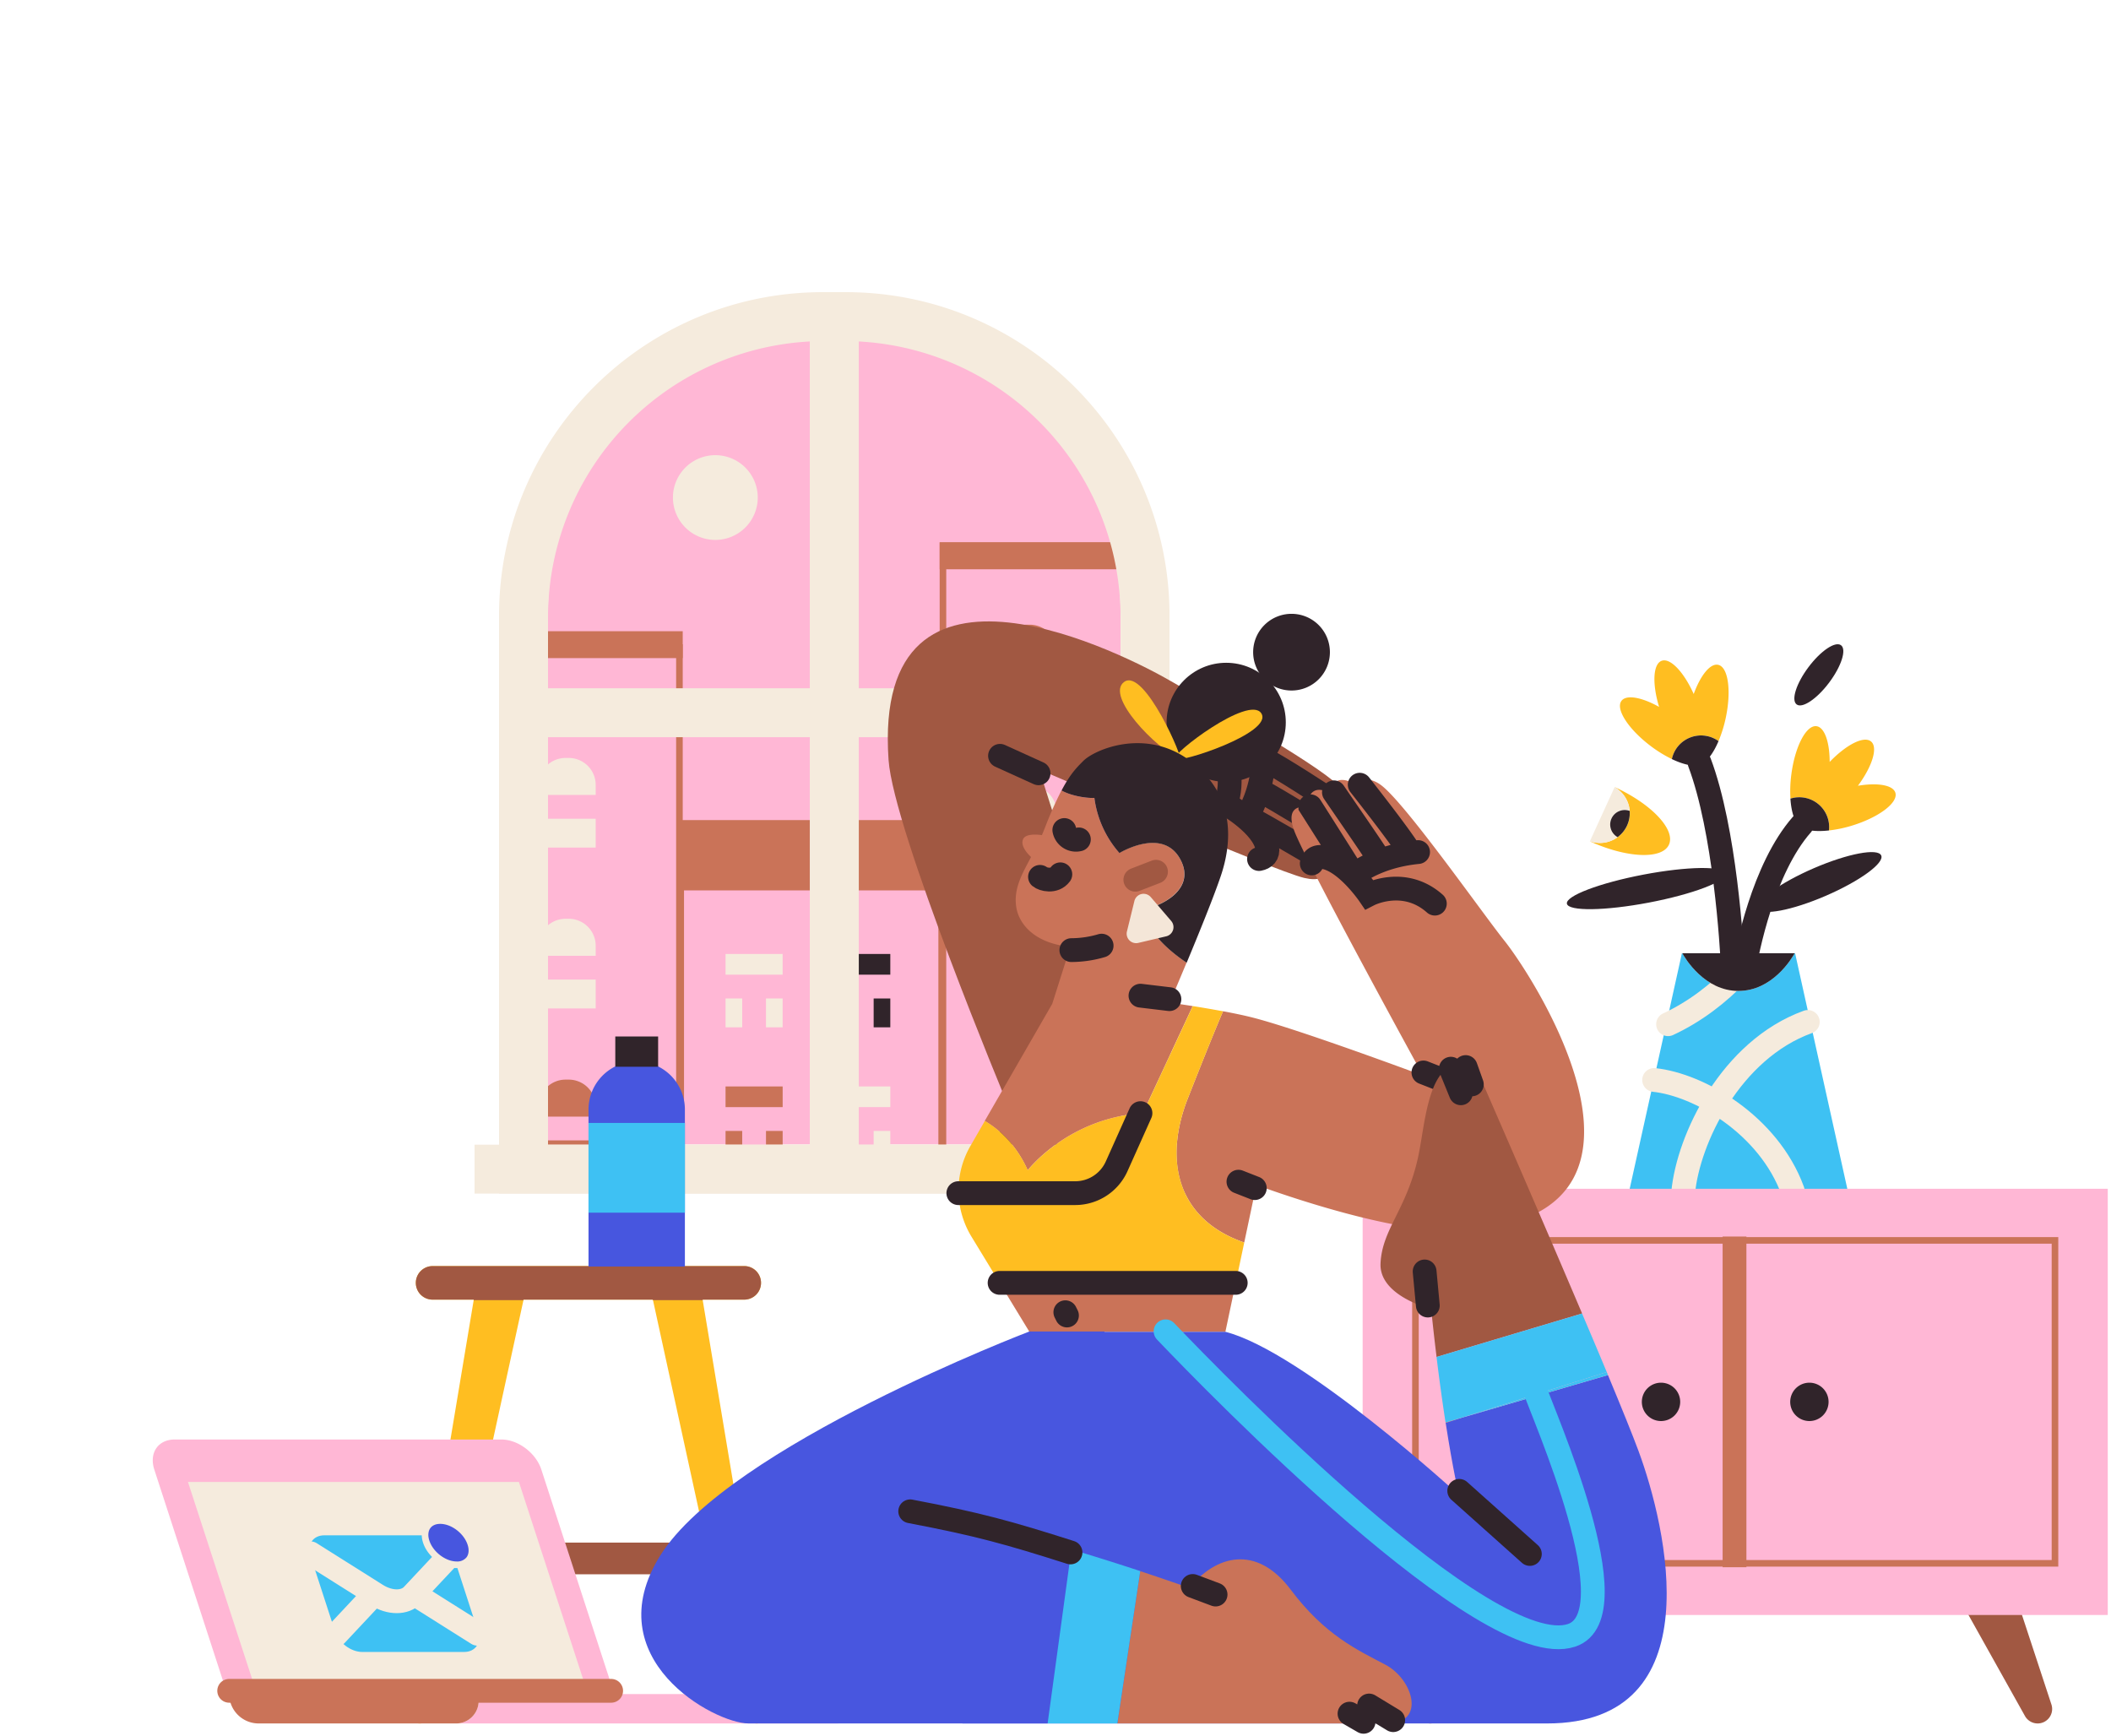 <svg width="355" height="292" fill="none" xmlns="http://www.w3.org/2000/svg"><path d="M137.643 57.314h5.308A45.511 45.511 0 01175.12 70.63a45.444 45.444 0 0113.324 32.144v89.69H92.15v-89.69a45.44 45.44 0 0113.325-32.144 45.509 45.509 0 0132.168-13.315z" fill="#FFB7D5"/><path d="M157.805 139.061v54.808h-42.777v-54.808h42.777zm1.108-1.107H113.92v57.021h44.993v-57.021z" fill="#CA7358"/><path d="M158.913 137.954H113.92v11.789h44.993v-11.789z" fill="#CA7358"/><path d="M113.704 109.455v84.687H87.936v-84.687h25.768zm1.108-1.107H86.828v86.901h27.984v-86.901zm78.314-16.027v101.537h-33.998V92.321h33.998zm1.107-1.107h-36.212v103.75h36.212V91.214z" fill="#CA7358"/><path d="M172.637 105.059h.529a4.53 4.53 0 014.535 4.531v10.544h-9.599V109.59a4.53 4.53 0 014.535-4.531z" fill="#CA7358"/><path d="M167.006 113.281h11.795" stroke="#FFB7D5" stroke-width="4" stroke-linecap="round" stroke-linejoin="round"/><path d="M172.637 132.105h.529a4.538 4.538 0 014.535 4.532v10.55h-9.599V136.64a4.538 4.538 0 014.535-4.532v-.003z" fill="#F5EBDD"/><path d="M167.006 140.331h11.795" stroke="#FFB7D5" stroke-width="4" stroke-linecap="round" stroke-linejoin="round"/><path d="M172.637 159.155h.529a4.538 4.538 0 014.535 4.532v10.544h-9.599v-10.544a4.538 4.538 0 014.535-4.532z" fill="#F5EBDD"/><path d="M167.006 167.378h11.795" stroke="#FFB7D5" stroke-width="4" stroke-linecap="round" stroke-linejoin="round"/><path d="M172.637 186.197h.529a4.533 4.533 0 014.535 4.532v9.683h-9.599v-9.683a4.533 4.533 0 014.535-4.532z" fill="#30242A"/><path d="M95.112 127.469h.53a4.536 4.536 0 014.534 4.532v10.543h-9.599v-10.543a4.532 4.532 0 014.535-4.532z" fill="#F5EBDD"/><path d="M89.48 135.691h11.795" stroke="#FFB7D5" stroke-width="4" stroke-linecap="round" stroke-linejoin="round"/><path d="M95.112 154.516h.53a4.536 4.536 0 014.534 4.531v10.55h-9.599V159.05a4.53 4.53 0 014.535-4.534z" fill="#F5EBDD"/><path d="M89.48 162.741h11.795" stroke="#FFB7D5" stroke-width="4" stroke-linecap="round" stroke-linejoin="round"/><path d="M95.112 181.565h.53a4.537 4.537 0 014.534 4.532v10.544h-9.599v-10.544a4.537 4.537 0 014.535-4.532z" fill="#CA7358"/><path d="M89.48 189.788h11.795" stroke="#FFB7D5" stroke-width="4" stroke-linecap="round" stroke-linejoin="round"/><path d="M194.233 91.214h-36.212v4.524h36.212v-4.524zm-79.421 14.94H86.828v4.524h27.984v-4.524z" fill="#CA7358"/><path d="M131.616 160.434h-9.602v12.336h9.602v-12.336z" fill="#F5EBDD"/><path d="M120.915 165.917h11.797m-5.898 7.401v-7.401" stroke="#FFB7D5" stroke-width="4" stroke-linecap="round" stroke-linejoin="round"/><path d="M131.616 182.713h-9.602v12.337h9.602v-12.337z" fill="#CA7358"/><path d="M120.915 188.194h11.797m-5.898 7.404v-7.404" stroke="#FFB7D5" stroke-width="4" stroke-linecap="round" stroke-linejoin="round"/><path d="M149.72 160.434h-9.602v12.336h9.602v-12.336z" fill="#30242A"/><path d="M139.022 165.917h11.798m-5.901 7.401v-7.401" stroke="#FFB7D5" stroke-width="4" stroke-linecap="round" stroke-linejoin="round"/><path d="M149.72 182.713h-9.602v12.337h9.602v-12.337z" fill="#F5EBDD"/><path d="M139.022 188.194h11.798m-5.901 7.404v-7.404" stroke="#FFB7D5" stroke-width="4" stroke-linecap="round" stroke-linejoin="round"/><path d="M120.297 90.802a7.13 7.13 0 007.132-7.127 7.13 7.13 0 00-7.132-7.127 7.13 7.13 0 00-7.132 7.127 7.13 7.13 0 007.132 7.127zm80.493 101.706H79.804v8.225H200.79v-8.225z" fill="#F5EBDD"/><path d="M142.209 49.133h-3.824c-30.071 0-54.464 24.37-54.464 54.426v97.174h112.755v-97.174c0-30.057-24.388-54.426-54.467-54.426zm-6.028 143.374H92.158v-68.533h44.023v68.533zm0-76.758H92.158v-11.91a46.462 46.462 0 0112.754-31.974 46.531 46.531 0 0131.269-14.44v58.324zm52.263 76.758h-44.023v-68.533h44.023v68.533zm0-76.758h-44.023V57.425a46.531 46.531 0 0131.269 14.44 46.465 46.465 0 0112.754 31.974v11.91z" fill="#F5EBDD"/><path d="M169.267 185.284s-19.01-45.595-19.84-57.481c-2.791-40.003 40.639-17.214 47.431-13.28 4.945 2.867 24.337 13.709 28.208 17.574 2.492 2.49.759 4.336.759 4.336s2.91 3.818-1.183 4.271c2.91 3.818-1.73 4.336-1.73 4.336s1.243 3.726-3.577 2.606c-5.194-1.209-44.577-18.244-44.577-18.244s8.799 27.758 11.546 36.54l-17.037 19.342z" fill="#A15842"/><path d="M211.721 144.467c.936-.185 1.567-.725 1.384-1.884-.595-3.807-6.96-7.404-6.96-7.404s2.552-6.139-2.459-10.881m19.163 20.545c-2.285-1.336-10.657-6.23-12.642-7.248m14.513 2.985c-2.857-1.71-9.818-6.04-12.692-7.545m13.731 2.869c-3.6-2.385-10.389-6.803-13.074-8.159m-2.8 9.324c.958-1.732 2.597-5.174 2.686-10.69" stroke="#30242A" stroke-width="4" stroke-miterlimit="10" stroke-linecap="round"/><path d="M174.653 130.05l-6.485-2.944" stroke="#30242A" stroke-width="4" stroke-linecap="round" stroke-linejoin="round"/><path d="M75.856 259.425v5.331h46.13v-5.331h-46.13z" fill="#A15842"/><path d="M129.583 287.083l-11.426-68.516h6.999a2.827 2.827 0 002.824-2.822 2.82 2.82 0 00-2.824-2.822H72.752a2.825 2.825 0 00-2.824 2.822 2.82 2.82 0 002.824 2.822h6.922l-11.427 68.511a2.361 2.361 0 00.525 1.925 2.363 2.363 0 001.812.841 2.374 2.374 0 002.317-1.865l15.148-69.412h21.743l15.134 69.41a2.365 2.365 0 002.315 1.864 2.362 2.362 0 002.289-1.738c.092-.332.11-.68.053-1.02z" fill="#FFBE21"/><path d="M125.156 218.567a2.827 2.827 0 002.824-2.822 2.82 2.82 0 00-2.824-2.822H72.752a2.826 2.826 0 00-2.824 2.822 2.82 2.82 0 002.824 2.822h6.922l-.014.085h8.359l.02-.085h21.742l.02.085h8.369l-.013-.085h6.999z" fill="#A15842"/><path d="M103.313 284.9H38.226l-12.274-37.743c-.911-2.799.623-5.068 3.422-5.068H84.32c2.802 0 5.814 2.269 6.72 5.068l12.273 37.743zm40.995 0h-64a3.776 3.776 0 01-3.6 4.942h64a3.783 3.783 0 003.062-1.553 3.769 3.769 0 00.538-3.389z" fill="#FFB7D5"/><path d="M80.308 284.9H38.289l.49 1.511a4.962 4.962 0 004.724 3.431h33.225a3.783 3.783 0 003.718-3.188 3.777 3.777 0 00-.138-1.754z" fill="#CA7358"/><path d="M98.878 284.9H43.223l-11.615-35.676h55.655L98.878 284.9z" fill="#F5EBDD"/><path d="M78.057 277.818H60.913c-1.905 0-3.948-1.544-4.569-3.445l-4.133-12.727c-.618-1.9.423-3.444 2.328-3.444h17.144c1.902 0 3.946 1.544 4.566 3.444l4.134 12.727c.617 1.901-.424 3.445-2.326 3.445z" fill="#3EC1F3"/><path d="M38.541 284.353h64.235" stroke="#CA7358" stroke-width="4" stroke-miterlimit="10" stroke-linecap="round"/><path d="M76.146 261.038l-6.761 7.215c-1.31 1.384-3.804 1.384-6.022 0l-11.164-7.033m17.451 6.823l10.66 6.715m-23.794.163l6.374-6.803" stroke="#F5EBDD" stroke-width="4" stroke-miterlimit="10" stroke-linecap="round"/><path d="M76.803 263.154c-2.132 0-4.43-1.743-5.133-3.873-.327-1.007-.241-1.937.243-2.598.446-.609 1.196-.946 2.115-.946 2.132 0 4.43 1.743 5.131 3.887.33 1.007.244 1.937-.244 2.595-.443.598-1.193.935-2.112.935z" fill="#4756DF"/><path d="M74.028 256.276c1.878 0 3.987 1.605 4.605 3.503.277.83.213 1.582-.163 2.103a1.994 1.994 0 01-1.662.719c-1.88 0-3.987-1.605-4.604-3.505-.277-.83-.213-1.58.163-2.1.338-.465.928-.72 1.661-.72zm0-1.106c-2.359 0-3.652 1.911-2.885 4.269.767 2.357 3.3 4.269 5.66 4.269 2.359 0 3.652-1.912 2.885-4.269-.767-2.358-3.3-4.269-5.66-4.269z" fill="#F5EBDD"/><path d="M301.875 160.312h-.07c-.493.891-3.74 6.338-9.447 6.338-5.706 0-8.954-5.447-9.449-6.338h-.067l-8.882 40.064h36.797l-8.882-40.064z" fill="#3EC1F3"/><path d="M278.168 181.623c7.536.789 19.24 7.515 23.307 18.637m-18.423.323c.845-9.061 8.03-24.036 20.96-28.72m-11.79-8.165c-3.176 3.345-7.179 6.46-11.709 8.552" stroke="#F5EBDD" stroke-width="4" stroke-miterlimit="10" stroke-linecap="round"/><path d="M292.358 166.65c5.706 0 8.954-5.447 9.447-6.338h-18.897c.496.891 3.741 6.338 9.45 6.338z" fill="#30242A"/><path d="M240.51 289.842a2.434 2.434 0 01-2.312-3.193l7.637-23.218a2.427 2.427 0 012.311-1.66h5.344a2.438 2.438 0 012.101 1.201 2.431 2.431 0 01.026 2.418l-12.98 23.218a2.446 2.446 0 01-2.127 1.234zm102.159 0a2.434 2.434 0 002.312-3.193l-7.637-23.218a2.43 2.43 0 00-2.311-1.66h-5.347a2.431 2.431 0 00-2.433 2.407c-.004.424.102.842.309 1.212l12.98 23.218a2.444 2.444 0 002.127 1.234z" fill="#A15842"/><path d="M354.456 199.922H229.153v71.679h125.303v-71.679z" fill="#FFB7D5"/><path d="M345.025 209.16v53.197H238.584V209.16h106.441zm1.108-1.107H237.476v55.411h108.657v-55.411z" fill="#CA7358"/><path d="M291.688 207.954v55.615" stroke="#CA7358" stroke-width="4" stroke-miterlimit="10"/><path d="M304.28 238.985a3.225 3.225 0 10-3.225-3.224 3.224 3.224 0 003.225 3.224zm-24.952 0a3.225 3.225 0 10-3.225-3.224 3.224 3.224 0 003.225 3.224z" fill="#30242A"/><path d="M107.073 178.505a8.11 8.11 0 015.731 2.372 8.095 8.095 0 012.373 5.726V213H98.969v-26.397c0-2.147.854-4.207 2.374-5.726a8.11 8.11 0 015.73-2.372z" fill="#4756DF"/><path d="M115.18 188.85H98.97v15.092h16.21V188.85z" fill="#3EC1F3"/><path d="M110.675 174.306h-7.204v5.099h7.204v-5.099zm95.53-42.812c5.536 0 10.023-4.484 10.023-10.015 0-5.532-4.487-10.016-10.023-10.016-5.535 0-10.022 4.484-10.022 10.016 0 5.531 4.487 10.015 10.022 10.015z" fill="#30242A"/><path d="M198.423 127.671c.8.362-5.986-15.494-9.386-12.982-3.198 2.355 5.338 11.142 9.386 12.982z" fill="#FFBE21"/><path d="M197.562 127.64c.664.83 16.682-4.427 14.541-7.686-2.054-3.126-15.206 6.862-14.541 7.686z" fill="#FFBE21"/><path d="M217.192 116.128a6.45 6.45 0 006.454-6.449 6.45 6.45 0 00-6.454-6.449 6.452 6.452 0 00-6.454 6.449 6.452 6.452 0 006.454 6.449z" fill="#30242A"/><path d="M173.113 223.978h32.957l1.739-8.233h-39.71l5.014 8.233zm-.287-27.168s6.73-8.782 19.361-9.606l8.387-18.003c-2.24-.357-3.854-.584-3.854-.584.332-.802 1.462-3.458 2.827-6.734-2.47-1.64-6.504-4.866-7.437-8.936 2.962-.446 8.86-3.24 6.531-8.129-2.851-5.995-10.399-1.383-10.399-1.383a17.388 17.388 0 01-4.203-9.252c-.916.094-3.541-.185-5.405-1.192l-.124-.072a63.176 63.176 0 00-2.68 6.012c-.208.526-.407 1.035-.618 1.519 0 0-2.605-.443-3.14.633-.661 1.328 1.321 3.044 1.321 3.044-1.584 2.977-2.987 5.414-2.478 8.502.449 2.725 3.021 6.037 9.082 6.59l-3.046 9.603-11.352 19.696c2.226 1.303 5.216 3.785 7.227 8.292zm80.205-38.557c-3.575-4.457-16.336-22.656-20.597-26.07-2.747-2.197-4.394-.277-4.394-.277s-4.12-2.47-4.12 1.647c-4.12-2.471-4.12 2.193-4.12 2.193s-3.846-.83-2.195 3.843c1.774 5.025 21.696 41.29 21.696 41.29s-20.6-7.683-28.563-9.73c-1.462-.377-3.253-.747-5.061-1.085-1.166 2.728-2.988 7.194-5.925 14.664-3.987 10.112-2.049 20.221 9.488 24.233l2.046-9.684s21.32 8.007 33.225 7.683c40.377-1.095 13.465-42.534 8.52-48.707z" fill="#CA7358"/><path d="M184.039 134.183a17.388 17.388 0 004.214 9.277s7.548-4.626 10.4 1.383c2.328 4.889-3.569 7.683-6.532 8.129.933 4.07 4.967 7.296 7.437 8.936 2.027-4.866 4.568-11.105 5.764-14.663 1.77-5.273 2.683-13.446-5.26-19.35-7.434-5.514-15.954-1.857-17.875.063-1.141 1.14-2.215 2.214-3.666 4.98l.125.072c1.852.977 4.477 1.256 5.393 1.173z" fill="#30242A"/><path d="M199.752 184.736c2.938-7.453 4.759-11.93 5.925-14.663-1.783-.335-3.58-.637-5.092-.877l-8.378 18.008c-12.631.83-19.362 9.606-19.362 9.606-2.021-4.507-5.011-6.989-7.224-8.3l-2.53 4.39a14.963 14.963 0 00.277 15.073l4.729 7.766h39.712l1.431-6.775c-11.537-4.007-13.475-14.116-9.488-24.228z" fill="#FFBE21"/><path d="M180.168 159.786a18.228 18.228 0 005.089-.752m35.338-13.825c.202-.703.7-1.16 1.678-1.091 3.845.277 7.963 6.314 7.963 6.314s5.911-3.043 11.058 1.536m-20.935-16.371a3533.92 3533.92 0 017.13 11.266m-3.165-13.615c2.215 3.259 6.091 8.82 7.562 11.147m-3.226-12.425c2.769 3.53 7.011 9.008 8.442 11.343m-9.062 3.55c1.661-1.107 4.942-3.019 10.435-3.566m-41.819 24.734l-4.867-.584m-12.36 53.787l-.274-.548m31.86-20.877l-2.749-1.079m37.35-15.917l-6.243-2.451" stroke="#30242A" stroke-width="4" stroke-miterlimit="10" stroke-linecap="round"/><path d="M207.809 215.745h-39.71m23.69-28.541l-4.012 8.953a7.632 7.632 0 01-6.958 4.501h-19.658" stroke="#30242A" stroke-width="4" stroke-linecap="round" stroke-linejoin="round"/><path d="M174.894 147.463c.473.407 2.395.96 3.422-.426" stroke="#30242A" stroke-width="4" stroke-miterlimit="10" stroke-linecap="round"/><path d="M194.402 146.603l-3.477 1.347" stroke="#A15842" stroke-width="4" stroke-miterlimit="10" stroke-linecap="round"/><path d="M181.431 141.166a1.992 1.992 0 01-2.143-.826 1.99 1.99 0 01-.305-.751" stroke="#30242A" stroke-width="4" stroke-linecap="round" stroke-linejoin="round"/><path d="M190.773 151.503l-1.257 5.132a1.592 1.592 0 001.916 1.937l4.693-1.107a1.59 1.59 0 00.83-2.584l-3.436-4.015a1.594 1.594 0 00-2.316-.102 1.592 1.592 0 00-.43.739z" fill="#F4E6D8"/><path d="M201.344 270.752c-2.747-3.296-12.302-15.217-12.302-15.217" stroke="#30242A" stroke-width="4" stroke-linecap="round" stroke-linejoin="round"/><path d="M275.546 244.02c-1.008-2.722-2.857-7.285-5.139-12.763l-24.487 7.141-2.807.885c1.262 8.159 2.232 12.138 2.232 12.138s-26.365-24.15-39.272-27.443h-32.971l-11.26 65.864h98.318c28.025 0 20.06-33.206 15.386-45.822z" fill="#4856DF"/><path d="M248.886 181.076a3.563 3.563 0 00-3.993-2.111c-4.881 1.09-5.26 10.325-6.418 15.648-1.921 8.784-6.041 12.076-6.315 17.839-.277 5.534 8.514 7.683 8.514 7.683.299 2.898.602 5.588.911 8.071l24.47-7.31c-6.712-15.809-14.661-34.071-17.169-39.82zm-5.787 58.144v.064l2.808-.886-2.808.822z" fill="#A15842"/><path d="M270.413 231.249c-.072-.169-.141-.34-.213-.512l-24.28 7.661 24.493-7.149z" fill="#3EC1F3"/><path d="M270.2 230.74c-1.276-3.06-2.683-6.394-4.153-9.841l-24.47 7.309a361.737 361.737 0 001.514 11.015l2.819-.83 24.29-7.653z" fill="#3EC1F3"/><path d="M196.011 223.893c8.777 9.199 54.162 55.831 68.28 51.128 10.308-3.434-4.87-37.262-6.316-41.713" stroke="#3EC1F3" stroke-width="4" stroke-linecap="round" stroke-linejoin="round"/><path d="M257.272 261.339c-3.181-2.849-8.86-7.932-11.877-10.615m-5.82-36.899l.537 5.735m6.363-40.109l1.041 2.916m-3.534-2.639l1.684 4.136" stroke="#30242A" stroke-width="4" stroke-linecap="round" stroke-linejoin="round"/><path d="M180.171 260.576l-.155-.047 5.729-36.606h-12.643s-50.521 19.267-62.056 37.651c-10.903 17.378 9.063 28.267 14.83 28.267h50.3l3.995-29.265z" fill="#4856DF"/><path d="M233.256 289.841c6.593 0 4.397-7.412-.276-9.879-4.674-2.468-10.162-4.942-15.929-12.625-5.767-7.683-12.634-5.763-17.028-.276 0 0-3.35-1.204-8.273-2.836l-3.854 25.614 45.36.002z" fill="#CA7358"/><path d="M180.653 260.72l-.482-.144-3.995 29.265h11.723l3.854-25.624a443.661 443.661 0 00-11.1-3.497z" fill="#3EC1F3"/><path d="M230.235 286.823l4.057 2.465m-81.227-35.123c11.535 2.194 16.524 3.597 26.959 6.917m46.917 27.113l2.367 1.37m-28.731-22.845l3.843 1.442" stroke="#30242A" stroke-width="4" stroke-linecap="round" stroke-linejoin="round"/><path d="M293.23 163.305c.587-3.464 3.256-17.203 9.788-24.637" stroke="#30242A" stroke-width="4" stroke-miterlimit="10" stroke-linecap="round"/><path d="M307.036 150.652c5.703-2.464 9.877-5.5 9.322-6.782-.555-1.282-5.627-.324-11.33 2.14-5.703 2.463-9.876 5.5-9.322 6.782.555 1.281 5.628.324 11.33-2.14zm.569-35.861c2.062-2.748 2.956-5.558 1.996-6.277-.959-.719-3.408.927-5.47 3.675-2.062 2.748-2.956 5.559-1.997 6.277.959.719 3.409-.926 5.471-3.675z" fill="#30242A"/><path d="M318.739 133.32c-.402-1.306-3.004-1.726-6.299-1.176 2.411-3.256 3.408-6.435 2.215-7.439-1.194-1.005-4.153.512-6.966 3.43 0-3.336-.862-5.832-2.215-6.006-1.728-.224-3.622 3.414-4.231 8.123a21.184 21.184 0 00-.15 4.059 5.024 5.024 0 014.695.918 5.01 5.01 0 011.79 4.432 21.303 21.303 0 003.854-.81c4.538-1.389 7.811-3.865 7.307-5.531z" fill="#FFBE21"/><path d="M305.822 135.262a5.006 5.006 0 00-4.734-.951c.147 2.243.703 3.964 1.553 4.606.789.744 2.633 1.002 4.931.744a5.01 5.01 0 00-1.75-4.399z" fill="#30242A"/><path d="M291.419 162.865c-.191-3.934-1.334-23.24-5.62-34.641" stroke="#30242A" stroke-width="4" stroke-miterlimit="10" stroke-linecap="round"/><path d="M277.285 151.793c7.364-1.403 13.134-3.594 12.886-4.893-.248-1.3-6.419-1.217-13.784.186-7.365 1.402-13.134 3.593-12.886 4.893.248 1.299 6.419 1.216 13.784-.186z" fill="#30242A"/><path d="M288.941 111.807c-1.334-.294-2.976 1.77-4.114 4.908-1.661-3.697-3.943-6.123-5.399-5.581-1.456.542-1.597 3.874-.426 7.747-2.916-1.627-5.507-2.111-6.324-1.015-1.044 1.383 1.199 4.827 5.009 7.669a21.377 21.377 0 003.466 2.122 5.014 5.014 0 013.103-3.638 5.015 5.015 0 014.744.614 21.65 21.65 0 001.182-3.755c1.016-4.637.462-8.698-1.241-9.071z" fill="#FFBE21"/><path d="M284.306 124.002a5.001 5.001 0 00-3.153 3.658c2.029.971 3.801 1.33 4.779.907 1.035-.326 2.165-1.807 3.067-3.931a5.018 5.018 0 00-4.693-.634z" fill="#30242A"/><path d="M271.529 132.368v.017a5.016 5.016 0 012.096 6.452 5.023 5.023 0 01-6.252 2.636v.02c6.197 2.83 12.152 3.079 13.29.553 1.138-2.526-2.938-6.85-9.134-9.678z" fill="#FFBE21"/><path d="M272.027 140.787a2.435 2.435 0 012.029-4.41 5.024 5.024 0 00-2.536-3.992l-4.153 9.089a5.011 5.011 0 004.66-.687z" fill="#F5EBDD"/><path d="M271.003 137.653a2.43 2.43 0 001.024 3.134 5.002 5.002 0 002.03-4.41 2.438 2.438 0 00-3.054 1.276z" fill="#30242A"/></svg>